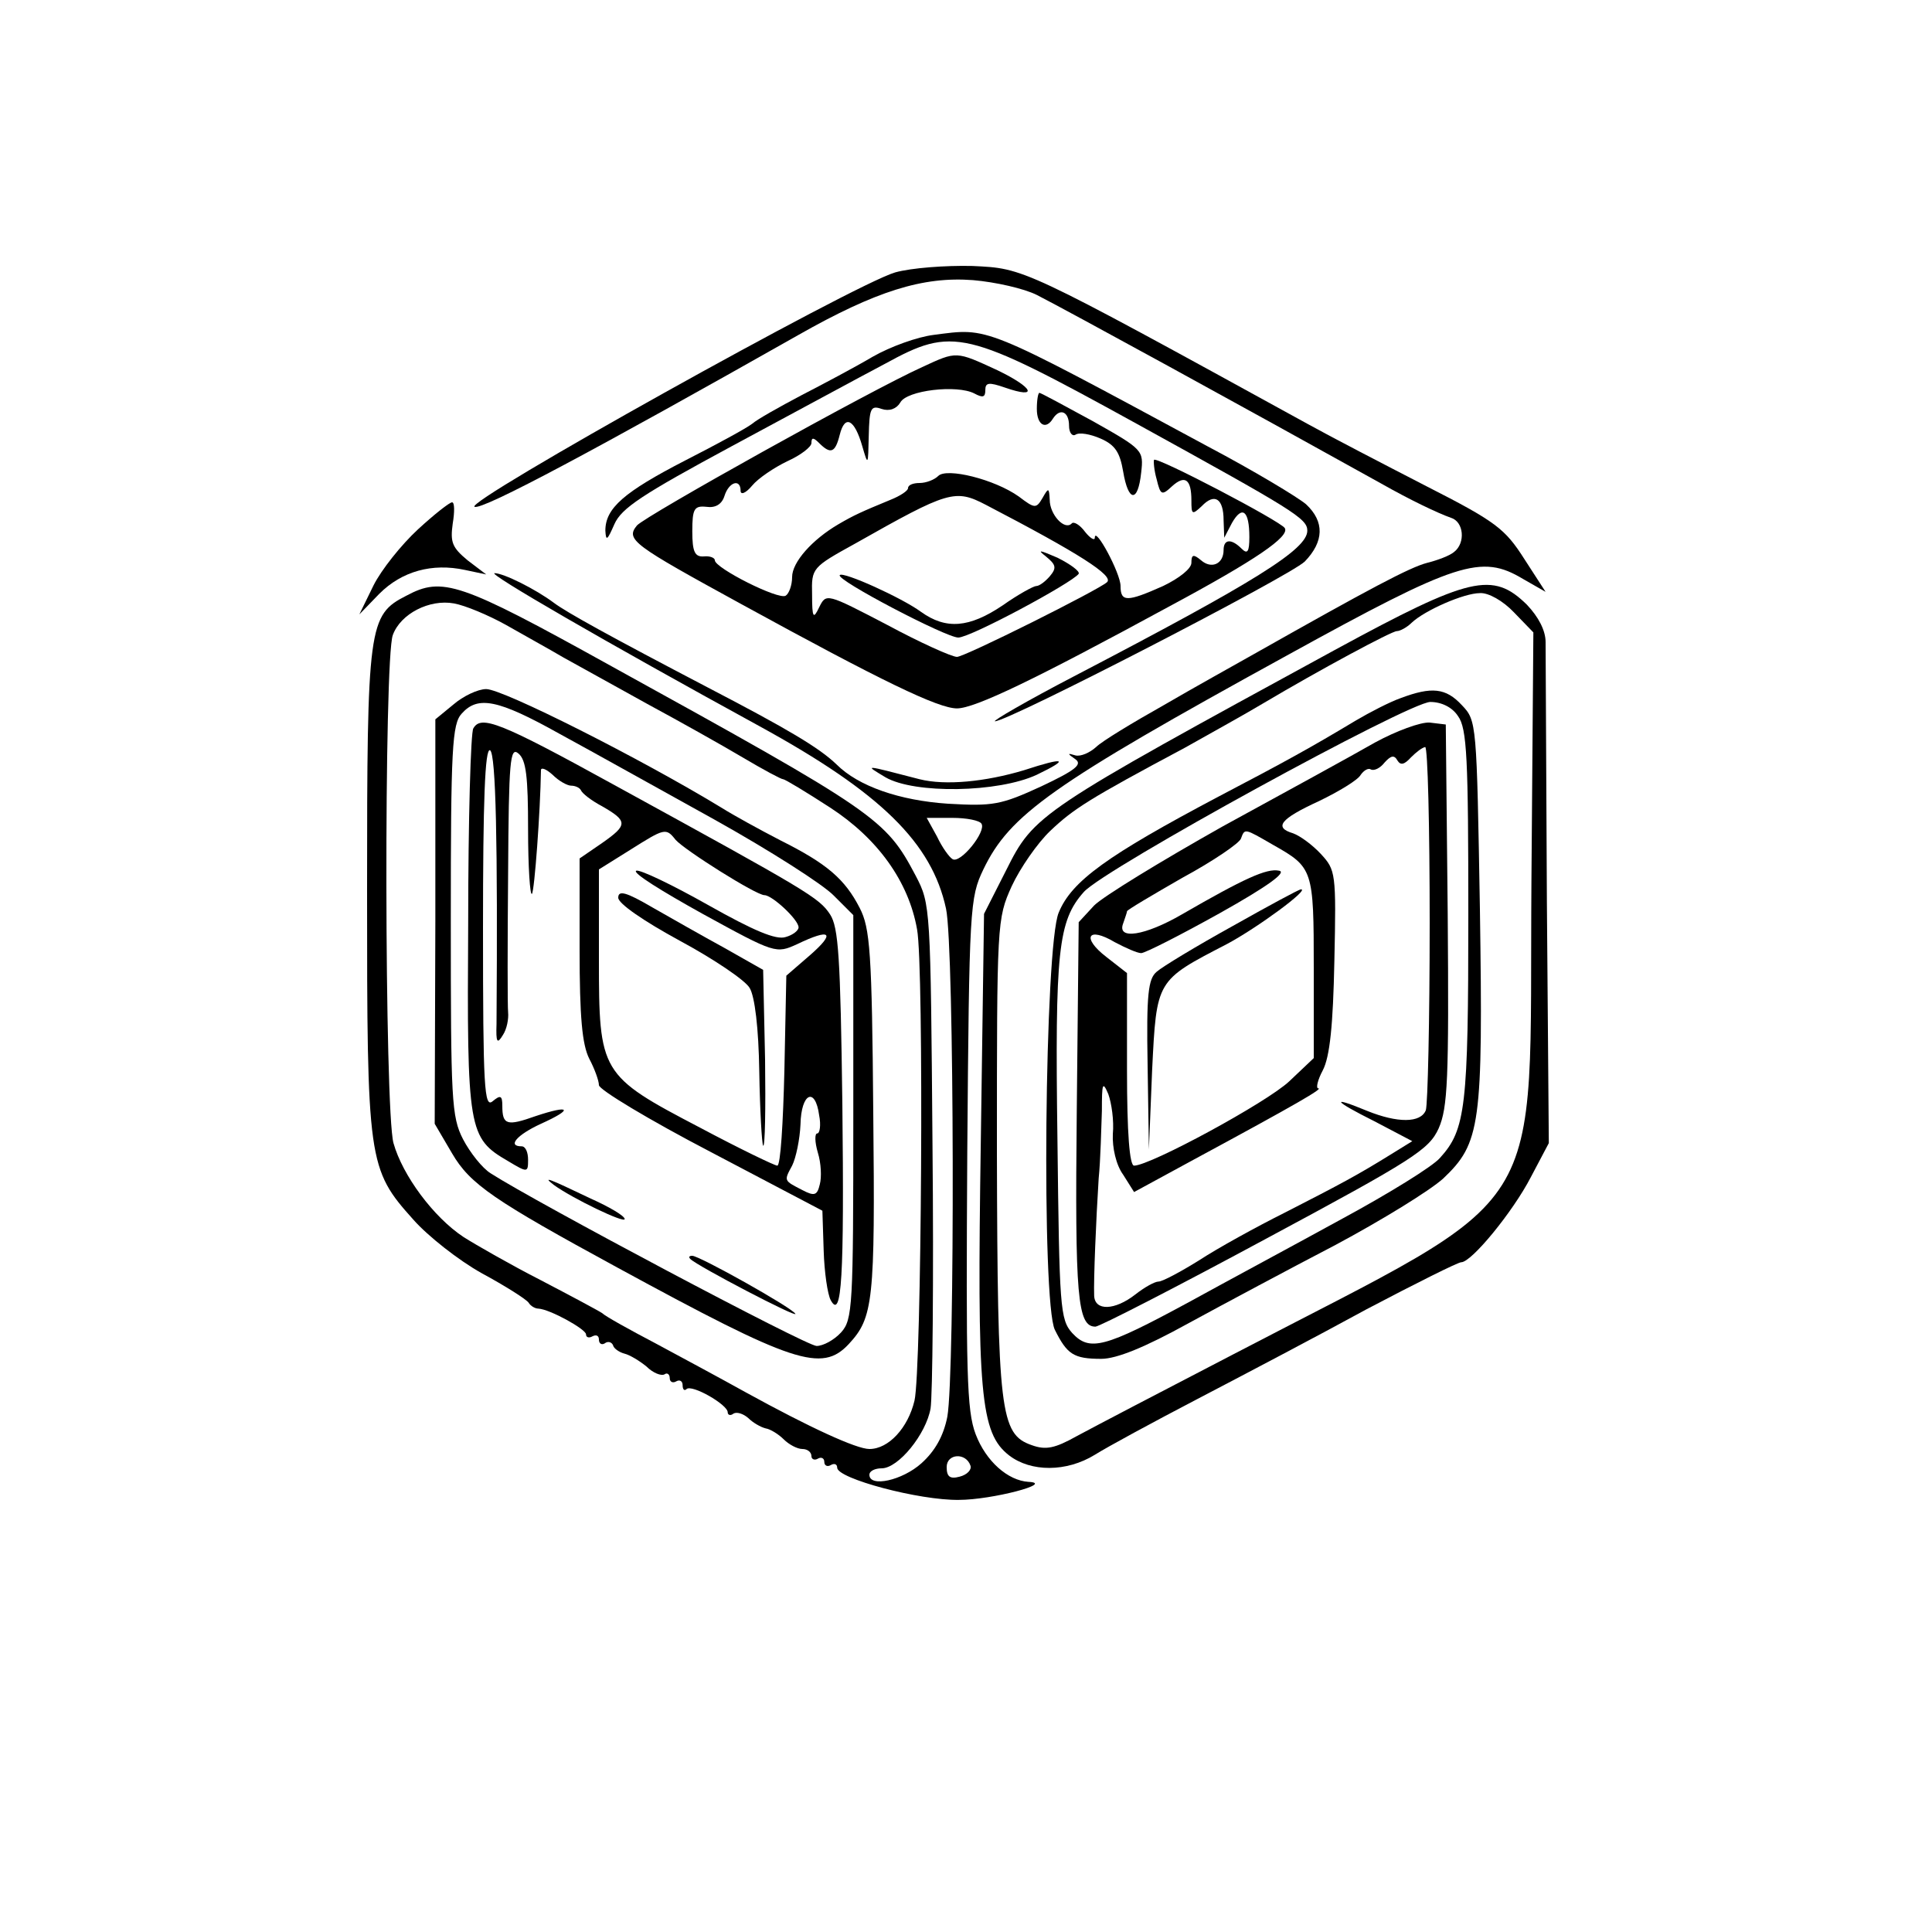 <?xml version="1.0" standalone="no"?>
<!DOCTYPE svg PUBLIC "-//W3C//DTD SVG 20010904//EN"
 "http://www.w3.org/TR/2001/REC-SVG-20010904/DTD/svg10.dtd">
<svg version="1.0" xmlns="http://www.w3.org/2000/svg"
 width="300pt" height="300pt" viewBox="0 0 300 300"
 preserveAspectRatio="xMidYMid meet">
<g transform="translate(0,300) scale(0.1,-0.1)"
fill="#000000" stroke="none">
<path d="M1390 2577 c-65 -19 -673 -358 -653 -364 13 -5 192 91 503 267 120
68 193 91 271 85 35 -3 79 -13 99 -23 49 -25 321 -174 535 -293 44 -25 88 -46
108 -53 20 -6 23 -39 5 -53 -7 -6 -26 -13 -42 -17 -27 -7 -89 -40 -266 -140
-30 -17 -95 -53 -143 -81 -48 -27 -96 -56 -105 -65 -10 -9 -24 -15 -32 -13
-13 4 -13 3 0 -6 11 -8 0 -17 -53 -42 -63 -29 -75 -31 -145 -27 -75 5 -139 27
-173 61 -27 26 -76 55 -199 119 -153 80 -220 117 -240 132 -28 21 -78 46 -92
46 -12 0 169 -105 412 -238 188 -103 267 -181 289 -283 13 -60 14 -723 2 -789
-6 -30 -19 -53 -40 -72 -30 -27 -81 -38 -81 -18 0 6 9 10 19 10 26 0 69 53 76
93 3 18 5 201 3 407 -3 371 -3 376 -26 420 -47 89 -60 98 -477 328 -231 128
-258 137 -314 107 -59 -30 -61 -46 -61 -457 0 -422 1 -433 72 -512 22 -25 70
-63 106 -83 37 -20 70 -41 73 -46 3 -5 10 -9 15 -9 18 -1 74 -32 74 -40 0 -5
5 -6 10 -3 6 3 10 1 10 -5 0 -6 4 -9 9 -6 5 4 11 2 13 -3 1 -5 10 -11 18 -13
8 -2 23 -11 34 -20 10 -10 23 -15 28 -12 4 3 8 0 8 -6 0 -6 5 -8 10 -5 5 3 10
1 10 -6 0 -7 3 -9 6 -6 8 8 64 -24 64 -36 0 -4 4 -6 9 -2 5 3 15 0 23 -7 7 -7
19 -14 27 -16 7 -1 20 -9 28 -17 8 -8 21 -15 29 -15 8 0 14 -5 14 -11 0 -5 5
-7 10 -4 5 3 10 1 10 -5 0 -6 5 -8 10 -5 5 3 10 2 10 -4 0 -17 128 -51 189
-50 51 0 150 26 108 28 -32 2 -66 32 -82 74 -14 37 -15 95 -13 437 3 382 4
396 25 440 41 85 105 131 471 332 265 146 302 158 367 119 l35 -20 -33 51
c-30 47 -44 58 -152 113 -66 34 -149 77 -185 97 -446 245 -439 241 -520 245
-42 1 -95 -3 -120 -10z m-605 -547 c28 -16 68 -38 90 -51 22 -12 81 -45 130
-72 50 -27 116 -64 148 -83 32 -19 60 -34 63 -34 3 0 36 -20 73 -44 74 -48
122 -115 135 -189 11 -58 7 -686 -4 -732 -10 -42 -40 -75 -70 -75 -20 0 -92
33 -192 88 -36 20 -99 54 -140 76 -40 21 -78 42 -83 47 -6 4 -49 27 -95 51
-47 24 -101 55 -120 67 -47 31 -95 96 -109 146 -14 51 -15 753 -1 789 12 33
57 56 95 49 17 -3 53 -18 80 -33z m739 -309 c8 -12 -33 -63 -45 -55 -5 3 -16
18 -24 35 l-16 29 40 0 c22 0 42 -4 45 -9z m-17 -997 c2 -6 -5 -14 -17 -17
-15 -4 -20 0 -20 15 0 21 30 23 37 2z"/>
<path d="M704 1906 l-28 -23 0 -314 -1 -314 27 -46 c28 -48 65 -73 258 -178
272 -148 316 -163 358 -118 38 41 41 66 38 358 -2 251 -5 288 -21 319 -23 45
-51 69 -123 105 -31 16 -73 39 -92 51 -125 76 -339 184 -365 184 -13 0 -36
-11 -51 -24z m164 -45 c48 -26 157 -87 242 -134 86 -48 169 -101 185 -118 l30
-30 0 -314 c0 -294 -1 -314 -19 -334 -11 -12 -28 -21 -38 -21 -16 0 -436 223
-506 268 -13 8 -32 32 -43 53 -18 35 -19 61 -19 340 0 267 2 305 17 321 25 28
56 22 151 -31z"/>
<path d="M735 1869 c-4 -5 -8 -141 -8 -302 -2 -323 0 -334 62 -370 30 -18 31
-18 31 2 0 12 -4 21 -10 21 -23 0 -7 18 30 35 51 23 46 30 -8 12 -45 -16 -52
-14 -52 16 0 16 -3 17 -15 7 -13 -11 -15 20 -15 269 0 197 3 280 11 276 9 -6
12 -144 10 -425 -1 -29 1 -32 10 -17 6 9 9 25 8 35 -1 9 -1 106 0 216 1 175 3
197 16 186 12 -10 15 -36 15 -118 0 -58 3 -103 6 -100 4 5 13 128 14 192 0 5
8 2 18 -7 10 -10 23 -17 29 -17 6 0 13 -3 15 -7 2 -5 16 -16 33 -25 40 -23 40
-29 0 -57 l-35 -24 0 -141 c0 -106 4 -148 15 -170 8 -15 15 -34 15 -41 0 -7
78 -54 174 -104 l173 -91 2 -62 c1 -33 6 -68 11 -77 17 -31 21 34 18 305 -3
228 -6 274 -19 294 -17 26 -34 36 -335 201 -178 98 -207 109 -219 88z m314
-173 c14 -16 125 -86 138 -86 12 0 53 -38 53 -50 0 -5 -9 -12 -20 -15 -15 -5
-50 10 -121 50 -55 31 -105 55 -111 53 -7 -3 40 -32 103 -67 113 -62 114 -62
147 -47 52 25 60 18 20 -17 l-37 -32 -3 -147 c-2 -82 -6 -148 -11 -148 -4 0
-58 26 -120 59 -155 81 -157 85 -157 262 l0 139 48 30 c54 34 56 35 71 16z
m223 -428 c3 -15 1 -28 -3 -28 -4 0 -4 -13 1 -30 5 -16 6 -38 3 -49 -4 -17 -8
-19 -27 -9 -29 15 -29 14 -16 38 6 12 12 41 13 64 1 49 23 59 29 14z"/>
<path d="M960 1606 c0 -9 39 -36 96 -67 52 -28 101 -61 108 -73 8 -13 14 -62
15 -130 1 -60 4 -112 6 -115 3 -3 4 58 3 134 l-3 139 -60 34 c-33 18 -84 47
-112 63 -41 24 -53 27 -53 15z"/>
<path d="M860 1160 c29 -21 110 -60 110 -53 0 5 -24 19 -53 32 -67 32 -75 35
-57 21z"/>
<path d="M1072 1045 c11 -11 168 -93 163 -85 -6 10 -149 90 -160 90 -5 0 -6
-2 -3 -5z"/>
<path d="M1450 2480 c-25 -3 -67 -18 -95 -34 -27 -16 -78 -43 -111 -60 -34
-18 -68 -37 -76 -44 -9 -7 -55 -32 -104 -57 -95 -49 -124 -74 -124 -109 1 -17
3 -15 14 10 11 25 43 46 182 121 93 50 200 108 238 128 106 58 124 54 391 -93
243 -134 265 -147 265 -166 0 -29 -80 -79 -362 -226 -73 -38 -128 -70 -123
-70 21 0 457 225 481 248 30 31 31 62 2 89 -13 11 -81 52 -153 90 -352 190
-339 184 -425 173z"/>
<path d="M1432 2430 c-80 -36 -430 -231 -443 -246 -18 -22 -6 -30 162 -122
219 -120 306 -162 335 -162 28 0 123 46 329 158 136 73 188 109 180 122 -7 11
-198 111 -203 106 -1 -2 0 -16 4 -30 6 -25 8 -26 24 -11 20 18 30 11 30 -22 0
-22 1 -23 16 -9 20 21 34 12 34 -22 l1 -27 12 23 c16 28 27 19 27 -22 0 -23
-3 -27 -12 -18 -16 16 -28 15 -28 -2 0 -22 -19 -30 -35 -16 -12 10 -15 9 -15
-4 0 -9 -19 -24 -44 -36 -56 -25 -66 -25 -66 0 0 20 -40 94 -40 75 0 -5 -7 -1
-15 9 -8 11 -18 17 -21 13 -11 -11 -34 14 -34 37 -1 19 -2 19 -11 3 -10 -17
-12 -17 -37 2 -38 27 -112 45 -125 32 -6 -6 -19 -11 -29 -11 -10 0 -18 -3 -18
-8 0 -4 -12 -12 -27 -18 -46 -19 -57 -24 -81 -38 -41 -24 -72 -59 -72 -82 0
-13 -5 -26 -10 -29 -11 -7 -110 43 -110 55 0 4 -8 7 -17 6 -14 -1 -18 7 -18
39 0 35 3 40 22 38 14 -2 24 4 28 17 7 22 25 27 25 8 0 -7 8 -4 18 8 9 11 34
28 55 38 20 9 37 22 37 28 0 9 3 9 12 0 18 -18 25 -15 32 13 8 32 23 24 35
-18 9 -31 9 -30 10 16 1 43 3 48 20 42 12 -4 23 0 29 10 10 19 88 28 115 14
13 -7 17 -6 17 5 0 12 5 13 31 4 52 -18 44 0 -12 27 -65 30 -63 30 -117 5z
m99 -214 c144 -75 199 -110 188 -120 -13 -12 -221 -116 -233 -116 -8 0 -57 22
-109 50 -94 49 -94 49 -105 27 -9 -19 -11 -17 -11 20 -1 41 0 42 67 79 145 82
155 85 203 60z"/>
<path d="M1624 2136 c16 -13 17 -18 6 -31 -7 -8 -16 -15 -21 -15 -4 0 -28 -13
-52 -30 -52 -35 -88 -38 -127 -10 -30 22 -121 63 -126 57 -7 -7 165 -97 184
-97 19 0 177 85 187 99 2 4 -13 15 -33 25 -28 12 -32 13 -18 2z"/>
<path d="M1610 2365 c0 -25 14 -33 25 -15 11 17 25 11 25 -11 0 -11 5 -17 10
-14 6 4 23 1 39 -6 23 -10 30 -22 35 -51 8 -48 23 -49 28 -2 4 35 3 36 -75 80
-44 24 -81 44 -83 44 -2 0 -4 -11 -4 -25z"/>
<path d="M649 2178 c-26 -24 -57 -63 -69 -87 l-22 -45 31 32 c35 35 82 48 133
37 l33 -7 -29 22 c-24 20 -27 28 -23 57 3 18 3 33 -1 33 -4 0 -28 -19 -53 -42z"/>
<path d="M2075 1992 c-464 -253 -469 -256 -513 -344 l-34 -67 -5 -353 c-6
-393 -1 -453 44 -488 34 -26 89 -26 133 1 19 12 91 51 160 87 69 36 187 98
262 139 76 40 142 73 147 73 16 0 80 78 108 132 l28 53 -3 375 c-1 206 -2 388
-2 403 0 18 -11 39 -29 58 -53 52 -88 44 -296 -69z m276 57 l30 -31 -3 -386
c-4 -539 37 -474 -463 -735 -110 -57 -219 -114 -243 -127 -34 -19 -48 -22 -70
-14 -49 17 -53 51 -54 453 0 359 0 364 23 415 13 28 40 67 60 86 36 34 59 49
209 129 41 23 95 53 120 68 91 54 201 113 209 113 5 0 16 6 23 13 20 19 81 46
106 46 13 1 36 -12 53 -30z"/>
<path d="M2175 1916 c-17 -6 -48 -22 -70 -35 -70 -42 -108 -63 -213 -118 -172
-91 -228 -131 -248 -180 -22 -51 -27 -606 -6 -648 19 -38 29 -45 72 -45 24 0
68 18 135 55 55 30 158 85 229 122 71 38 146 84 167 103 58 55 62 83 57 418
-5 290 -5 293 -28 317 -25 27 -47 29 -95 11z m89 -28 c14 -19 16 -66 16 -309
0 -298 -4 -333 -44 -377 -11 -13 -79 -55 -151 -94 -71 -39 -179 -97 -239 -130
-131 -71 -154 -77 -181 -48 -19 21 -20 40 -23 300 -4 294 1 340 41 385 32 36
505 295 538 295 17 0 34 -8 43 -22z"/>
<path d="M2135 1847 c-33 -19 -139 -77 -236 -130 -96 -54 -186 -109 -200 -123
l-24 -26 -3 -293 c-3 -289 1 -335 29 -335 6 0 125 61 264 136 231 124 254 139
269 172 14 32 16 76 14 332 l-3 295 -25 3 c-14 1 -52 -13 -85 -31z m85 -281
c0 -151 -3 -281 -6 -290 -8 -20 -44 -20 -91 -1 -58 24 -53 16 11 -16 l59 -31
-34 -21 c-50 -31 -76 -45 -164 -90 -44 -22 -104 -55 -133 -74 -29 -18 -57 -33
-63 -33 -6 0 -22 -9 -36 -20 -32 -25 -63 -26 -64 -2 -1 25 3 119 7 182 3 30 4
78 5 105 0 43 1 47 10 26 5 -14 9 -41 7 -62 -1 -21 5 -48 16 -63 l17 -27 92
50 c163 88 202 111 194 111 -4 0 -1 13 7 28 11 21 16 70 18 170 3 137 2 141
-21 166 -13 14 -32 28 -43 32 -30 9 -21 22 40 50 31 15 61 33 65 41 5 7 12 11
16 8 5 -2 14 2 21 11 10 11 15 12 20 3 5 -8 11 -6 21 5 8 8 17 15 22 16 4 0 7
-123 7 -274z m-243 122 c62 -35 63 -38 63 -191 l0 -140 -38 -36 c-35 -33 -216
-131 -241 -131 -7 0 -11 50 -11 149 l0 150 -32 25 c-39 30 -29 48 13 23 17 -9
35 -17 41 -17 6 0 61 28 122 62 75 42 105 64 92 66 -19 4 -54 -12 -151 -68
-57 -33 -101 -40 -91 -14 3 9 6 17 6 19 0 2 39 25 86 52 48 26 89 54 91 61 6
16 5 16 50 -10z"/>
<path d="M1914 1562 c-56 -31 -109 -63 -118 -71 -13 -11 -16 -34 -14 -145 l2
-131 5 123 c7 141 6 139 116 196 47 25 130 86 115 85 -3 0 -51 -26 -106 -57z"/>
<path d="M1590 1804 c-60 -18 -122 -24 -162 -14 -89 23 -86 23 -53 3 45 -26
175 -24 235 4 52 25 44 28 -20 7z"/>
</g>
</svg>
